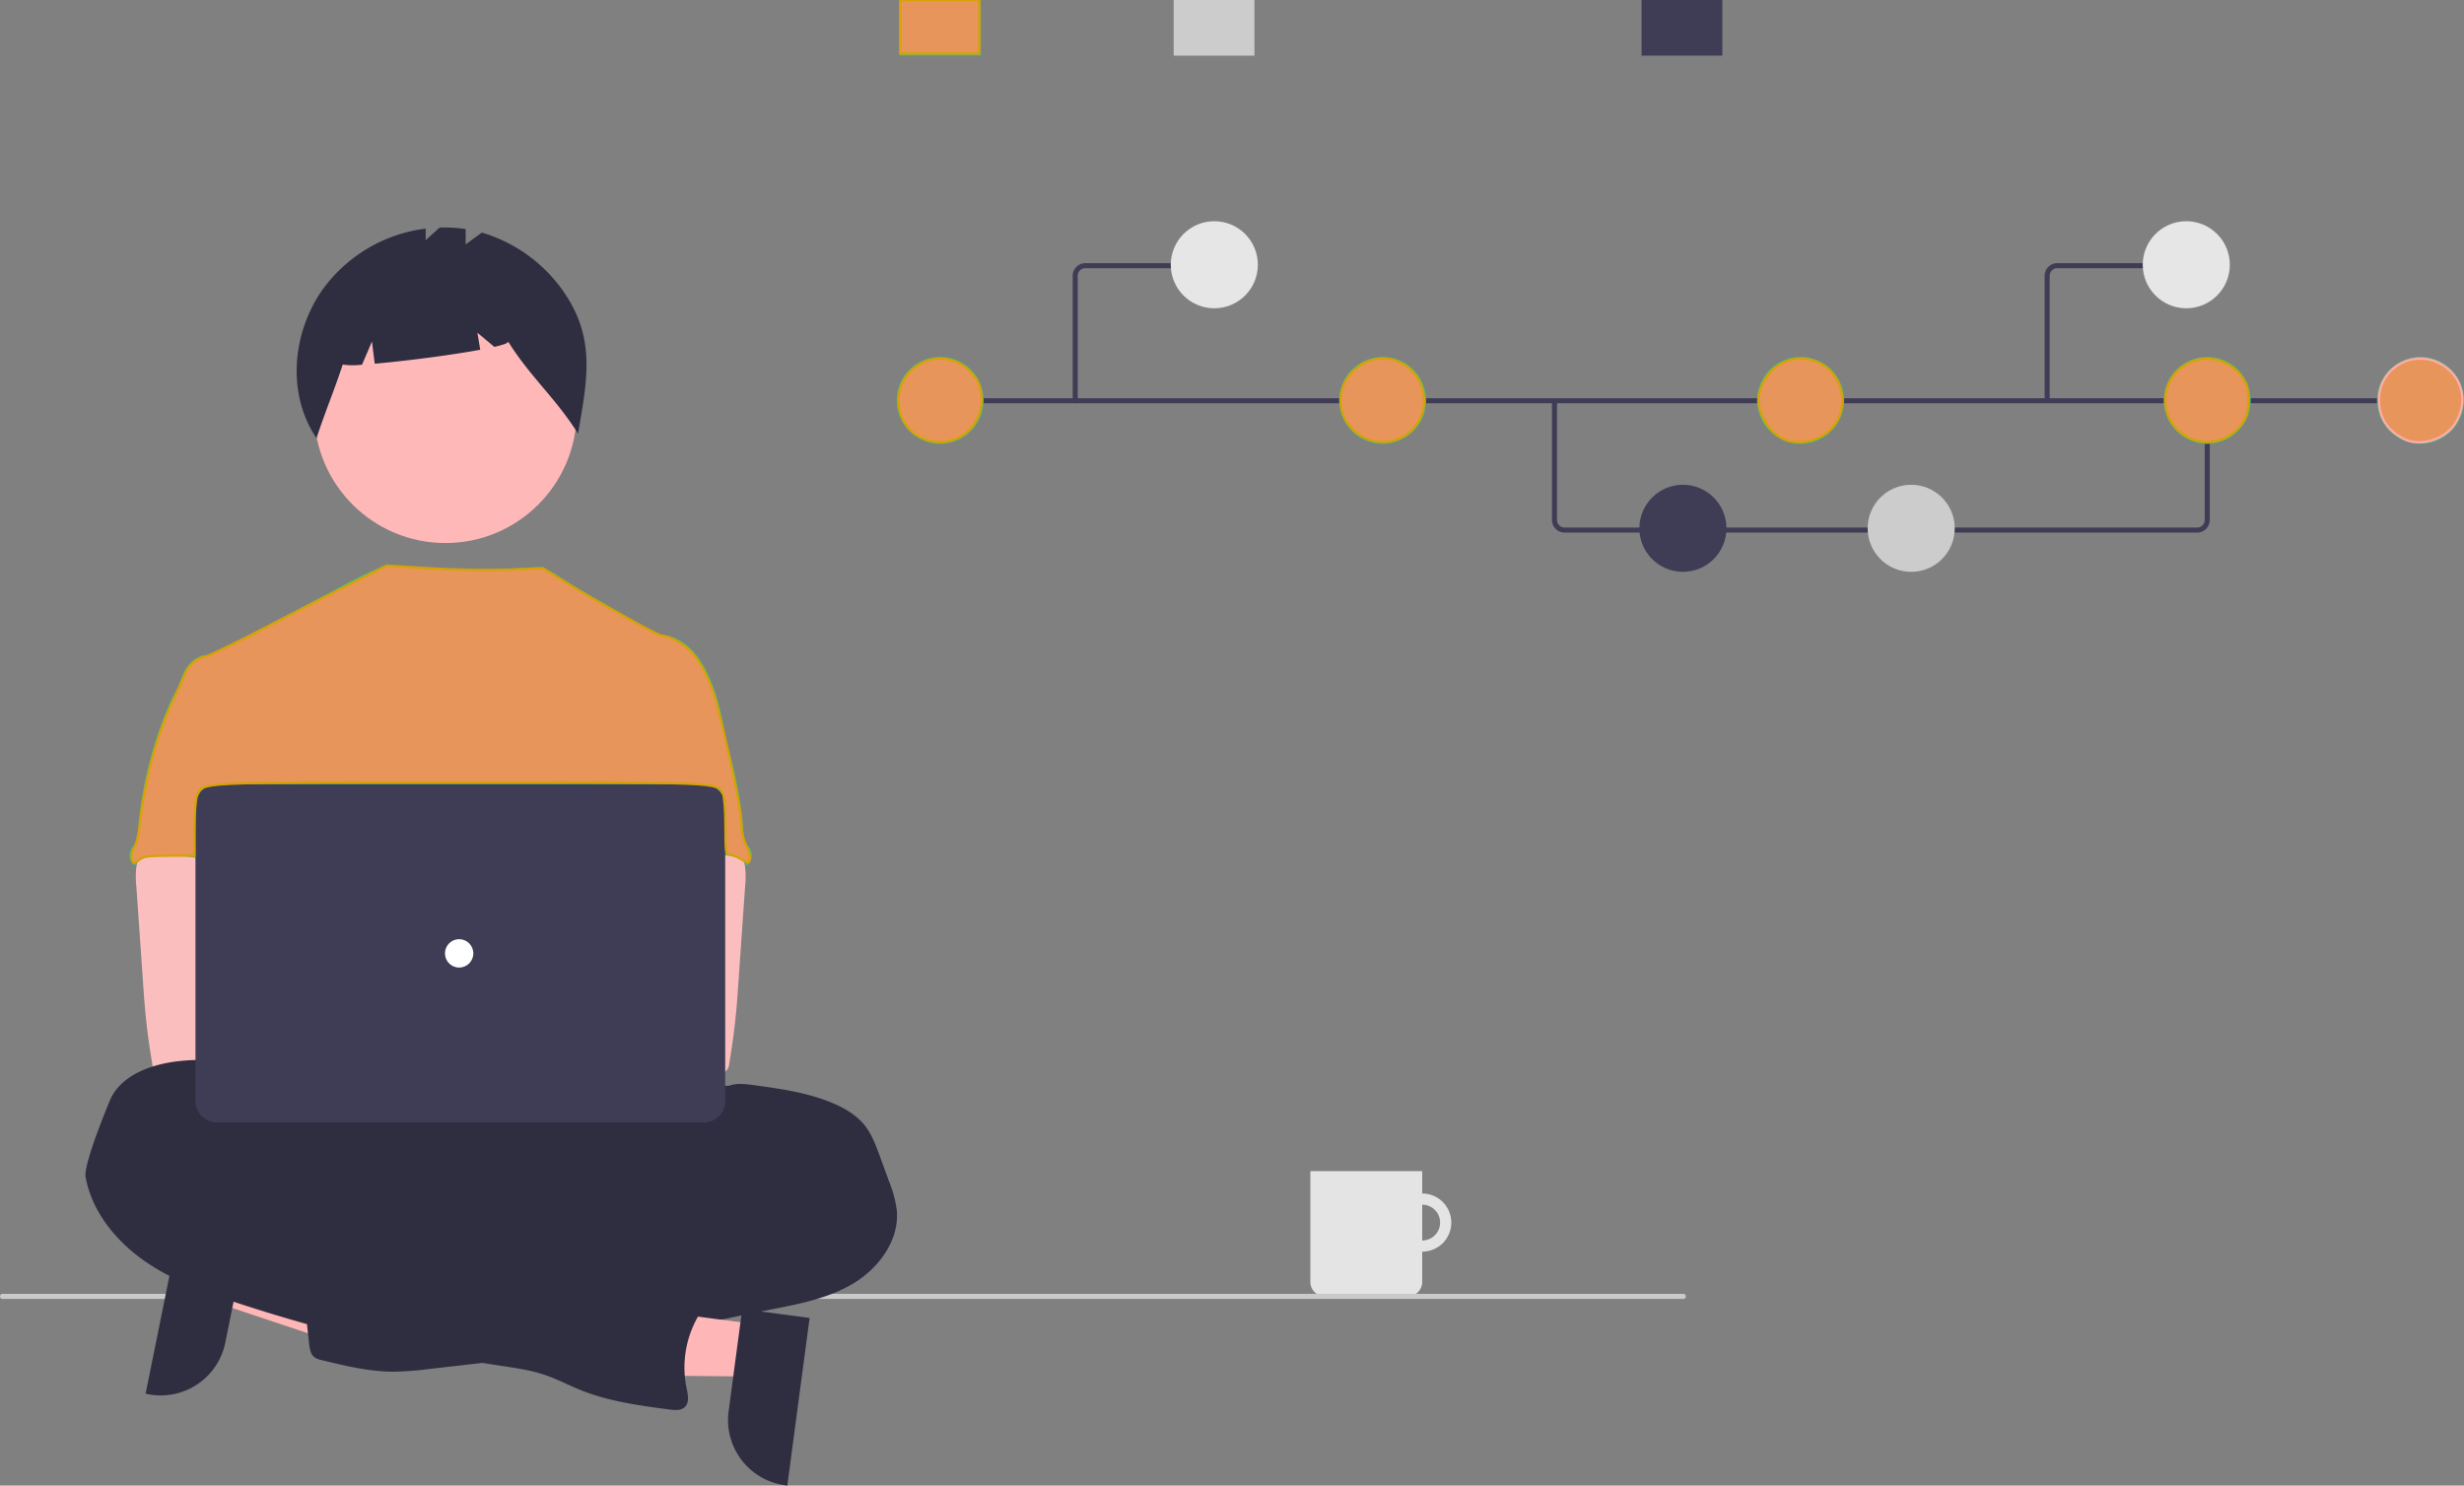 <?xml version="1.0" encoding="UTF-8" standalone="no"?>
<svg
   id="e7334088-53de-4589-99a2-090044ddfc90"
   data-name="Layer 1"
   width="973.461"
   height="587.025"
   viewBox="0 0 973.461 587.025"
   version="1.1"
   sodipodi:docname="coding.svg"
   inkscape:version="1.1 (c68e22c387, 2021-05-23)"
   xmlns:inkscape="http://www.inkscape.org/namespaces/inkscape"
   xmlns:sodipodi="http://sodipodi.sourceforge.net/DTD/sodipodi-0.dtd"
   xmlns="http://www.w3.org/2000/svg"
   xmlns:svg="http://www.w3.org/2000/svg">
  <rect x="0" y="0" width="973.461" height="587.025" fill="#808080" stroke="none"/>
  <defs
     id="defs55" />
  <sodipodi:namedview
     id="namedview53"
     pagecolor="#ffffff"
     bordercolor="#666666"
     borderopacity="1.0"
     inkscape:pageshadow="2"
     inkscape:pageopacity="0.0"
     inkscape:pagecheckerboard="0"
     showgrid="false"
     inkscape:zoom="2.1736865"
     inkscape:cx="515.94376"
     inkscape:cy="155.26618"
     inkscape:window-width="1920"
     inkscape:window-height="1017"
     inkscape:window-x="-8"
     inkscape:window-y="-8"
     inkscape:window-maximized="1"
     inkscape:current-layer="e7334088-53de-4589-99a2-090044ddfc90" />
  <g
     id="f9b32178-6d95-472d-b482-6662972666de"
     data-name="Group 100">
    <path
       id="f4b94a19-cbe0-459a-95a6-6ea3b3d72055"
       data-name="Path 1465"
       d="M675.147,628.1a11.49,11.49,0,1,0,11.49,11.49h0A11.49,11.49,0,0,0,675.147,628.1Zm0,18.561a7.071,7.071,0,1,1,7.071-7.071v0A7.071,7.071,0,0,1,675.147,646.661Z"
       transform="translate(-113.269 -156.487)"
       fill="#e4e4e4" />
    <path
       id="abc0e0b3-f22e-4bee-9929-c6879640924e"
       data-name="Path 1467"
       d="M630.954,619.261h44.193v43.739a5.757,5.757,0,0,1-5.757,5.757h-32.679a5.757,5.757,0,0,1-5.757-5.757V619.261Z"
       transform="translate(-113.269 -156.487)"
       fill="#e4e4e4" />
  </g>
  <path
     id="e24b6f19-a0a0-4e73-9cfc-bbb7635ad236"
     data-name="Path 944"
     d="M778.403,669.758h-664.237a1.006,1.006,0,0,1,0-2h664.237a1.006,1.006,0,0,1,0,2Z"
     transform="translate(-113.269 -156.487)"
     fill="#cacaca" />
  <polygon
     points="89.41 494.381 85.302 514.694 161.695 540.208 167.759 510.228 89.41 494.381"
     fill="#ffb6b6"
     id="polygon6" />
  <path
     d="M210.36,647.029l-8.091,40.003-0.0.002a26.011,26.011,0,0,1-30.65,20.335l-.828-.168,13.248-65.496Z"
     transform="translate(-113.269 -156.487)"
     fill="#2f2e41"
     id="path8" />
  <circle
     id="fd4e5ab9-ffc8-4bbb-9267-3af70c31dae1"
     data-name="Ellipse 276"
     cx="175.979"
     cy="162.713"
     r="51.871"
     fill="#feb8b8" />
  <path
     id="a8c9bbe2-1461-49cf-8211-f8d251166dc5"
     data-name="Path 1461"
     d="M337.697,274.45a59.907,59.907,0,0,0-34.081-26.052l-6.368,4.647v-6.034a55.143,55.143,0,0,0-10.3-.6l-5.494,4.971v-4.558a59.335,59.335,0,0,0-40.932,24.347c-11.931,17.2-13.945,41.129-2.21,58.467,3.221-9.9,7.131-19.189,10.353-29.088a29.299,29.299,0,0,0,7.633.037l3.919-9.145,1.095,8.758c12.148-1.058,30.166-3.382,41.682-5.511l-1.12-6.719,6.7,5.583c3.528-.812,5.623-1.549,5.45-2.112,8.565,13.808,19.047,22.627,27.611,36.435C344.888,308.406,348.632,292.217,337.697,274.45Z"
     transform="translate(-113.269 -156.487)"
     fill="#2f2e41" />
  <ellipse
     id="f6be96d1-713f-4c17-812c-ecd79c56fe95"
     data-name="Ellipse 260"
     cx="192.856"
     cy="464.787"
     rx="133.56"
     ry="37.359"
     fill="#2f2e41" />
  <path
     d="M400.808,452.588c-1.784-10.731-3.624-21.668-8.611-31.335-3.278-6.332-8.481-12.366-15.495-13.618a14.99,14.99,0,0,1-4.035-.934c-2.055-.99-29.673-16.756-34.063-19.502-3.769-2.357-9.719-6.722-12.719-6.722-3.018-.066-14.591,2.627-59.76-.904a163.141,163.141,0,0,0-22.01,10.822c-.146-.096-46.882,25.001-48.638,24.935-3.325-.14-6.416,1.989-8.322,4.67-1.906,2.681-2.8,6-3.736,9.209,10.208,22.733,19.548,45.495,29.757,68.228a5.821,5.821,0,0,1,.738,2.8,6.834,6.834,0,0,1-1.27,2.8c-5.006,8.042-4.847,18.157-4.3,27.609.547,9.452,1.224,19.436-3,27.908-1.149,2.326-2.643,4.455-3.736,6.781-2.559,5.268-3.484,22.117-1.989,27.777l187.267,5.365C382.86,587.409,400.808,452.588,400.808,452.588Z"
     transform="translate(-113.269 -156.487)"
     fill="#48bb78"
     id="path13" />
  <path
     id="eb41f72e-aba6-4a16-bf55-c7027d2f1a4b"
     data-name="Path 1421"
     d="M167.233,498.445a33.063,33.063,0,0,0-.112,8.154l2.684,38.546c.252,3.633.5,7.257.841,10.881.644,7.033,1.606,14.01,2.8,20.977a3.736,3.736,0,0,0,3.829,3.633c11.815,2.5,24.022,2.4,36.08,1.719,18.4-1.027,65.474-2.97,68.35-6.706s1.2-9.779-2.55-12.8-65.871-10.386-65.871-10.386c.607-4.81,2.438-9.34,4.175-13.907,3.12-8.1,6.034-16.466,6.09-25.143s-3.213-17.8-10.321-22.771c-5.847-4.081-13.375-4.838-20.5-4.67-5.184.149-14.141-1.093-18.876.934C170.105,488.556,167.933,494.776,167.233,498.445Z"
     transform="translate(-113.269 -156.487)"
     fill="#fbbebe" />
  <path
     id="a363f2f7-2464-40a1-ad01-344825aa0b75"
     data-name="Path 1423"
     d="M401.141,585.578c3.11-1.186,6.538-.757,9.872-.308,10.732,1.466,21.622,2.97,31.569,7.257,4.67,2,9.116,4.67,12.273,8.6,2.8,3.54,4.436,7.874,5.987,12.142l3.587,9.826a47.3,47.3,0,0,1,3.129,11.516c1.121,11.759-6.921,22.845-17.036,28.954s-22.023,8.284-33.624,10.563-23.247,4.8-34.8,7.472a140.086,140.086,0,0,1-16.373,3.222c-12.366,1.4-25.292-.663-37.042,3.428-4.67,1.635-9.256,4.063-14.1,5.193a87.745,87.745,0,0,1-9.751,1.485l-22.238,2.54a121.313,121.313,0,0,1-13.636,1.046c-9.713,0-19.268-2.3-28.7-4.6a7.258,7.258,0,0,1-2.8-1.13c-1.494-1.177-1.821-3.26-2.036-5.146q-1.429-12.525-2.5-25.077c-.224-2.718-.392-5.66,1.093-7.948,1.868-2.8,5.511-3.68,8.836-4.222a230.58,230.58,0,0,1,42.665-2.961c5.426-5.426,14.374-5.454,21.482-8.406a63.897,63.897,0,0,0,7.575-4.119,99.001,99.001,0,0,1,41.59-13.141,38.714,38.714,0,0,0,8.509-1.214c5.5-1.709,10.517-6.361,16.167-5.221.7-1.933,1.186-4.521,2.8-5.847.8-.682,1.793-1.139,2.531-1.868,1.56-1.578,1.7-4.063,1.466-6.267s-.757-4.464-.187-6.613a9.141,9.141,0,0,1,1.037-2.307C391.278,587.595,395.509,585.111,401.141,585.578Z"
     transform="translate(-113.269 -156.487)"
     fill="#2f2e41" />
  <path
     id="b53ad979-99f4-4c6e-a0f8-957060c42096"
     data-name="Path 1430"
     d="M182.88,429.901a9.667,9.667,0,0,0-2.073,3.316,156.78,156.78,0,0,0-13.169,53.816,5.38,5.38,0,0,1-.607,2.606,11.403,11.403,0,0,1-1.373,1.485,5.156,5.156,0,0,0,.617,7.266q.127.107.261.206c1.541-2.9,5.23-3.848,8.509-4.1,15.7-1.242,31.036,6.062,46.783,5.511-1.111-3.839-2.709-7.528-3.615-11.413-4.007-17.251,5.987-36.033-.14-52.649-1.224-3.325-3.269-6.594-6.491-8.051a17.291,17.291,0,0,0-4.156-1.1c-3.979-.719-11.9-3.792-15.747-2.559-1.42.458-1.98,1.793-3.157,2.6C186.734,427.977,184.362,428.397,182.88,429.901Z"
     transform="translate(-113.269 -156.487)"
     fill="#48bb78" />
  <path
     id="a1197c30-bfd4-4098-bcf9-2468e7a33bf1"
     data-name="Path 1421"
     d="M400.921,486.906c-4.735-2.027-13.692-.785-18.876-.934-7.125-.168-14.653.589-20.5,4.67-7.108,4.971-10.377,14.094-10.321,22.771s2.97,17.043,6.09,25.143c1.737,4.567,3.568,9.097,4.175,13.907,0,0-62.121,7.365-65.871,10.386s-5.426,9.064-2.55,12.8,92.615,7.487,104.43,4.987a3.736,3.736,0,0,0,3.829-3.633c1.194-6.967,2.156-13.944,2.8-20.977.341-3.624.589-7.248.841-10.881l2.684-38.546a33.064,33.064,0,0,0-.112-8.154C406.84,494.776,404.668,488.556,400.921,486.906Z"
     transform="translate(-113.269 -156.487)"
     fill="#fbbebe" />
  <path
     id="ebe46053-6aac-4aa7-8615-21a6fa79538d"
     data-name="Path 1430"
     d="M386.251,426.835c-1.177-.807-1.737-2.142-3.157-2.6-3.847-1.233-11.768,1.84-15.747,2.559a17.291,17.291,0,0,0-4.156,1.1c-3.222,1.457-5.267,4.726-6.491,8.051-6.127,16.616,3.867,35.398-.14,52.649-.906,3.885-2.504,7.574-3.615,11.413,15.747.551,31.083-6.753,46.783-5.511,3.279.252,6.968,1.2,8.509,4.1q.134-.099.261-.206a5.156,5.156,0,0,0,.617-7.266,11.401,11.401,0,0,1-1.373-1.485,5.38,5.38,0,0,1-.607-2.606,156.78,156.78,0,0,0-13.169-53.816,9.667,9.667,0,0,0-2.073-3.316C390.411,428.397,388.039,427.977,386.251,426.835Z"
     transform="translate(-113.269 -156.487)"
     fill="#48bb78" />
  <polygon
     points="299.243 523.378 296.513 543.921 215.975 543.166 220.005 512.846 299.243 523.378"
     fill="#ffb6b6"
     id="polygon20" />
  <path
     d="M433.122,677.272l-8.804,66.24-.838-.111a26.011,26.011,0,0,1-22.356-29.208l0-.002,5.377-40.457Z"
     transform="translate(-113.269 -156.487)"
     fill="#2f2e41"
     id="path22" />
  <path
     id="a0b0f7ea-4ed9-4447-aa64-e2335b2c3196"
     data-name="Path 1427"
     d="M223.039,595.974c0,.934-1.466,0-1.6-1-1.027-7.556-7.024-13.786-14.01-16.812s-14.944-3.185-22.509-2.466c-11.441,1.083-24.284,5.464-28.468,16.158-.99,2.5-10.264,24.76-9.359,29.766,2.438,13.356,11.572,24.779,22.64,32.69s24,12.637,36.9,16.9a639.949,639.949,0,0,0,104.607,24.984c5.753.869,11.563,1.672,17.073,3.521,4.931,1.653,9.545,4.128,14.365,6.071,11.208,4.5,23.266,6.108,35.211,7.687,2.036.262,4.371.448,5.875-.934,1.943-1.8,1.3-4.941.747-7.528a40.488,40.488,0,0,1,4.773-28.729c2-3.362,4.6-6.809,4.222-10.7-.448-4.539-4.969-7.752-9.471-8.481s-9.078.346-13.6.934a7.285,7.285,0,0,1-4.623-.458,9.235,9.235,0,0,1-1.812-1.606,20.482,20.482,0,0,0-23.854-3.334c-1.672.934-4.2-1.149-5.94-1.933l-19.642-8.892c-22.565-10.208-45.242-20.464-69.115-26.927a14.514,14.514,0,0,1-5.324-2.214c-1.186-.934-2.036-2.2-3.129-3.241-2.382-2.251-5.7-3.148-8.555-4.745S222.385,599.177,223.039,595.974Z"
     transform="translate(-113.269 -156.487)"
     fill="#2f2e41" />
  <circle
     cx="160.617"
     cy="411.99"
     r="14"
     fill="#fbbebe"
     id="circle25" />
  <circle
     cx="191.617"
     cy="411.99"
     r="14"
     fill="#fbbebe"
     id="circle27" />
  <path
     d="M391.305,600.024H198.966a8.48,8.48,0,0,1-8.47-8.47V474.868a8.48,8.48,0,0,1,8.47-8.47H391.305a8.48,8.48,0,0,1,8.47,8.47V591.555A8.48,8.48,0,0,1,391.305,600.024Z"
     transform="translate(-113.269 -156.487)"
     fill="#3f3d56"
     id="path29" />
  <circle
     id="e793da3b-cee2-4a15-ae11-6dab45a6c728"
     data-name="Ellipse 263"
     cx="181.399"
     cy="376.724"
     r="5.604"
     fill="#fff" />
  <path
     d="M981.299,366.94H731.406a5.006,5.006,0,0,1-5-5V314.84h2v47.1a3.003,3.003,0,0,0,3,3H981.299a3.003,3.003,0,0,0,3-3V314.51h2v47.429A5.006,5.006,0,0,1,981.299,366.94Z"
     transform="translate(-113.269 -156.487)"
     fill="#3f3d56"
     id="path32" />
  <rect
     x="371.397"
     y="157.352"
     width="587.22"
     height="2"
     fill="#3f3d56"
     id="rect34" />
  <circle
     id="a67a4451-c7cc-402c-b29d-5a705f3c9418"
     data-name="Ellipse 264"
     cx="371.439"
     cy="158.196"
     r="17.202"
     fill="#48bb78" />
  <circle
     id="abdb3fbf-f68e-433e-a33f-153626b38c76"
     data-name="Ellipse 266"
     cx="546.244"
     cy="158.196"
     r="17.202"
     fill="#48bb78" />
  <circle
     id="ac293633-0933-4e21-a8aa-bc27ca4fbccc"
     data-name="Ellipse 268"
     cx="664.876"
     cy="208.757"
     r="17.202"
     fill="#3f3d56" />
  <circle
     id="a0cd768d-b738-4d4b-9ab3-78ab535c7573"
     data-name="Ellipse 269"
     cx="755.063"
     cy="208.757"
     r="17.202"
     fill="#ccc" />
  <circle
     id="b9eb3d2e-31e0-4fe2-be5c-79abb86bc227"
     data-name="Ellipse 270"
     cx="711.36"
     cy="158.196"
     r="17.202"
     fill="#48bb78" />
  <circle
     id="aa04baac-fce0-420a-b86a-4a97f3079928"
     data-name="Ellipse 271"
     cx="956.259"
     cy="158.196"
     r="17.202"
     fill="#48bb78" />
  <circle
     id="e92cf92c-058e-415c-ba96-766a57ee18d9"
     data-name="Ellipse 272"
     cx="872.029"
     cy="158.196"
     r="17.202"
     fill="#48bb78" />
  <rect
     id="ac5bf8cc-574d-4509-9338-881c836fd832"
     data-name="Rectangle 207"
     x="648.539"
     width="31.906"
     height="21.99"
     fill="#3f3d56" />
  <rect
     id="ad5a043d-52f1-4931-b771-e4991ef7f7f7"
     data-name="Rectangle 208"
     x="355.612"
     width="31.906"
     height="21.99"
     fill="#48bb78" />
  <rect
     id="e5d95e83-bdd9-4322-95a9-5a9c4b449a8f"
     data-name="Rectangle 209"
     x="463.685"
     width="31.906"
     height="21.99"
     fill="#ccc" />
  <path
     d="M538.051,315.84a1,1,0,0,1-1-1V265.477a5.006,5.006,0,0,1,5-5h48.675a1,1,0,0,1,0,2h-48.675a3.003,3.003,0,0,0-3,3v49.362A1,1,0,0,1,538.051,315.84Z"
     transform="translate(-113.269 -156.487)"
     fill="#3f3d56"
     id="path46" />
  <circle
     id="b0a7c1c1-8f27-441f-a84a-e44462cc473e"
     data-name="Ellipse 265"
     cx="479.744"
     cy="104.616"
     r="17.202"
     fill="#e6e6e6" />
  <path
     d="M923.051,314.84h-2V265.477a5.006,5.006,0,0,1,5-5h48.675v2h-48.675a3.003,3.003,0,0,0-3,3Z"
     transform="translate(-113.269 -156.487)"
     fill="#3f3d56"
     id="path49" />
  <circle
     id="b3140cf1-cdb8-48ff-81af-ce41ed4f5739"
     data-name="Ellipse 265"
     cx="863.744"
     cy="104.616"
     r="17.202"
     fill="#e6e6e6" />
  <path
     style="fill:#e8955b;fill-opacity:1;stroke:#d6a206;stroke-width:0.92"
     d="m 52.601,340.744 c -1.031,-1.031 -0.689,-4.394 0.642,-6.315 0.692,-0.998 1.554,-4.713 1.916,-8.256 1.768,-17.289 6.747,-35.884 13.3,-49.669 1.929,-4.057 4.034,-8.733 4.679,-10.391 1.279,-3.289 5.284,-6.637 7.972,-6.664 0.934,-0.009 12.463,-5.614 25.621,-12.454 13.157,-6.84 28.894,-14.923 34.969,-17.962 l 11.047,-5.526 17.016,1.069 c 9.359,0.588 23.254,0.822 30.878,0.52 l 13.862,-0.549 6.645,4.135 c 13.656,8.499 38.74,22.503 40.341,22.523 3.168,0.039 9.053,3.391 12.154,6.923 4.122,4.695 7.951,13.053 10.112,22.073 6.817,28.455 9.276,40.995 9.29,47.366 0.004,1.779 0.853,4.812 1.887,6.741 1.041,1.943 1.635,4.277 1.332,5.234 -0.533,1.681 -0.626,1.679 -3.49,-0.067 -1.618,-0.987 -3.667,-1.795 -4.552,-1.797 -1.444,-0.003 -1.61,-1.147 -1.61,-11.105 0,-6.193 -0.44,-11.923 -0.994,-12.959 -2.434,-4.548 -0.43,-4.462 -103.958,-4.462 -105.556,0 -101.341,-0.209 -103.782,5.148 -0.593,1.301 -1.047,6.973 -1.047,13.067 l 4.66e-4,10.768 H 66.806 c -8.258,0 -10.337,0.284 -11.806,1.612 -0.981,0.887 -2.061,1.335 -2.399,0.997 z"
     id="path14166" />
  <path
     style="fill:#e8955b;fill-opacity:1;stroke:#d6a206;stroke-width:0.92"
     d="m 364.189,173.082 c -12.2,-5.702 -12.344,-23.398 -0.241,-29.572 6.244,-3.186 13.627,-2.151 18.664,2.614 3.772,3.569 5.209,6.84 5.207,11.857 -0.004,12.369 -12.453,20.325 -23.63,15.101 z"
     id="path14205" />
  <path
     style="fill:#e8955b;fill-opacity:1;stroke:#d6a206;stroke-width:0.92"
     d="M 355.617,10.581 V 0 h 15.642 15.642 v 10.581 10.581 h -15.642 -15.642 z"
     id="path14244" />
  <path
     style="fill:#e8955b;fill-opacity:1;stroke:#d6a206;stroke-width:0.92"
     d="m 538.724,172.808 c -11.903,-6.135 -12.15,-22.382 -0.44,-29.014 11.023,-6.243 24.359,1.785 24.354,14.663 -0.004,12.161 -13.015,19.969 -23.914,14.351 z"
     id="path14283" />
  <path
     style="fill:#e8955b;fill-opacity:1;stroke:#d6a206;stroke-width:0.92"
     d="m 704.776,173.536 c -6.507,-2.835 -11.231,-11.584 -9.752,-18.061 2.596,-11.366 14.041,-17.036 24.066,-11.921 8.419,4.295 11.437,15.771 6.22,23.653 -4.288,6.479 -13.602,9.35 -20.535,6.33 z"
     id="path14322" />
  <path
     style="fill:#e8955b;fill-opacity:1;stroke:#d6a206;stroke-width:0.92"
     d="m 864.585,172.896 c -12.14,-6.169 -12.201,-23.216 -0.105,-29.387 8.183,-4.175 18.192,-0.818 22.574,7.571 1.9,3.638 1.653,11.643 -0.467,15.121 -4.752,7.793 -14.19,10.665 -22.002,6.696 z"
     id="path14361" />
  <path
     style="fill:#e8955b;fill-opacity:1;stroke:#ffaaaa;stroke-width:0.92"
     d="m 949.539,173.371 c -6.555,-3.409 -9.661,-8.422 -9.661,-15.591 0,-12.05 12.996,-19.82 23.872,-14.271 9.087,4.636 11.792,15.408 6.049,24.086 -4.192,6.334 -13.877,9.095 -20.26,5.776 z"
     id="path20072" />
</svg>
